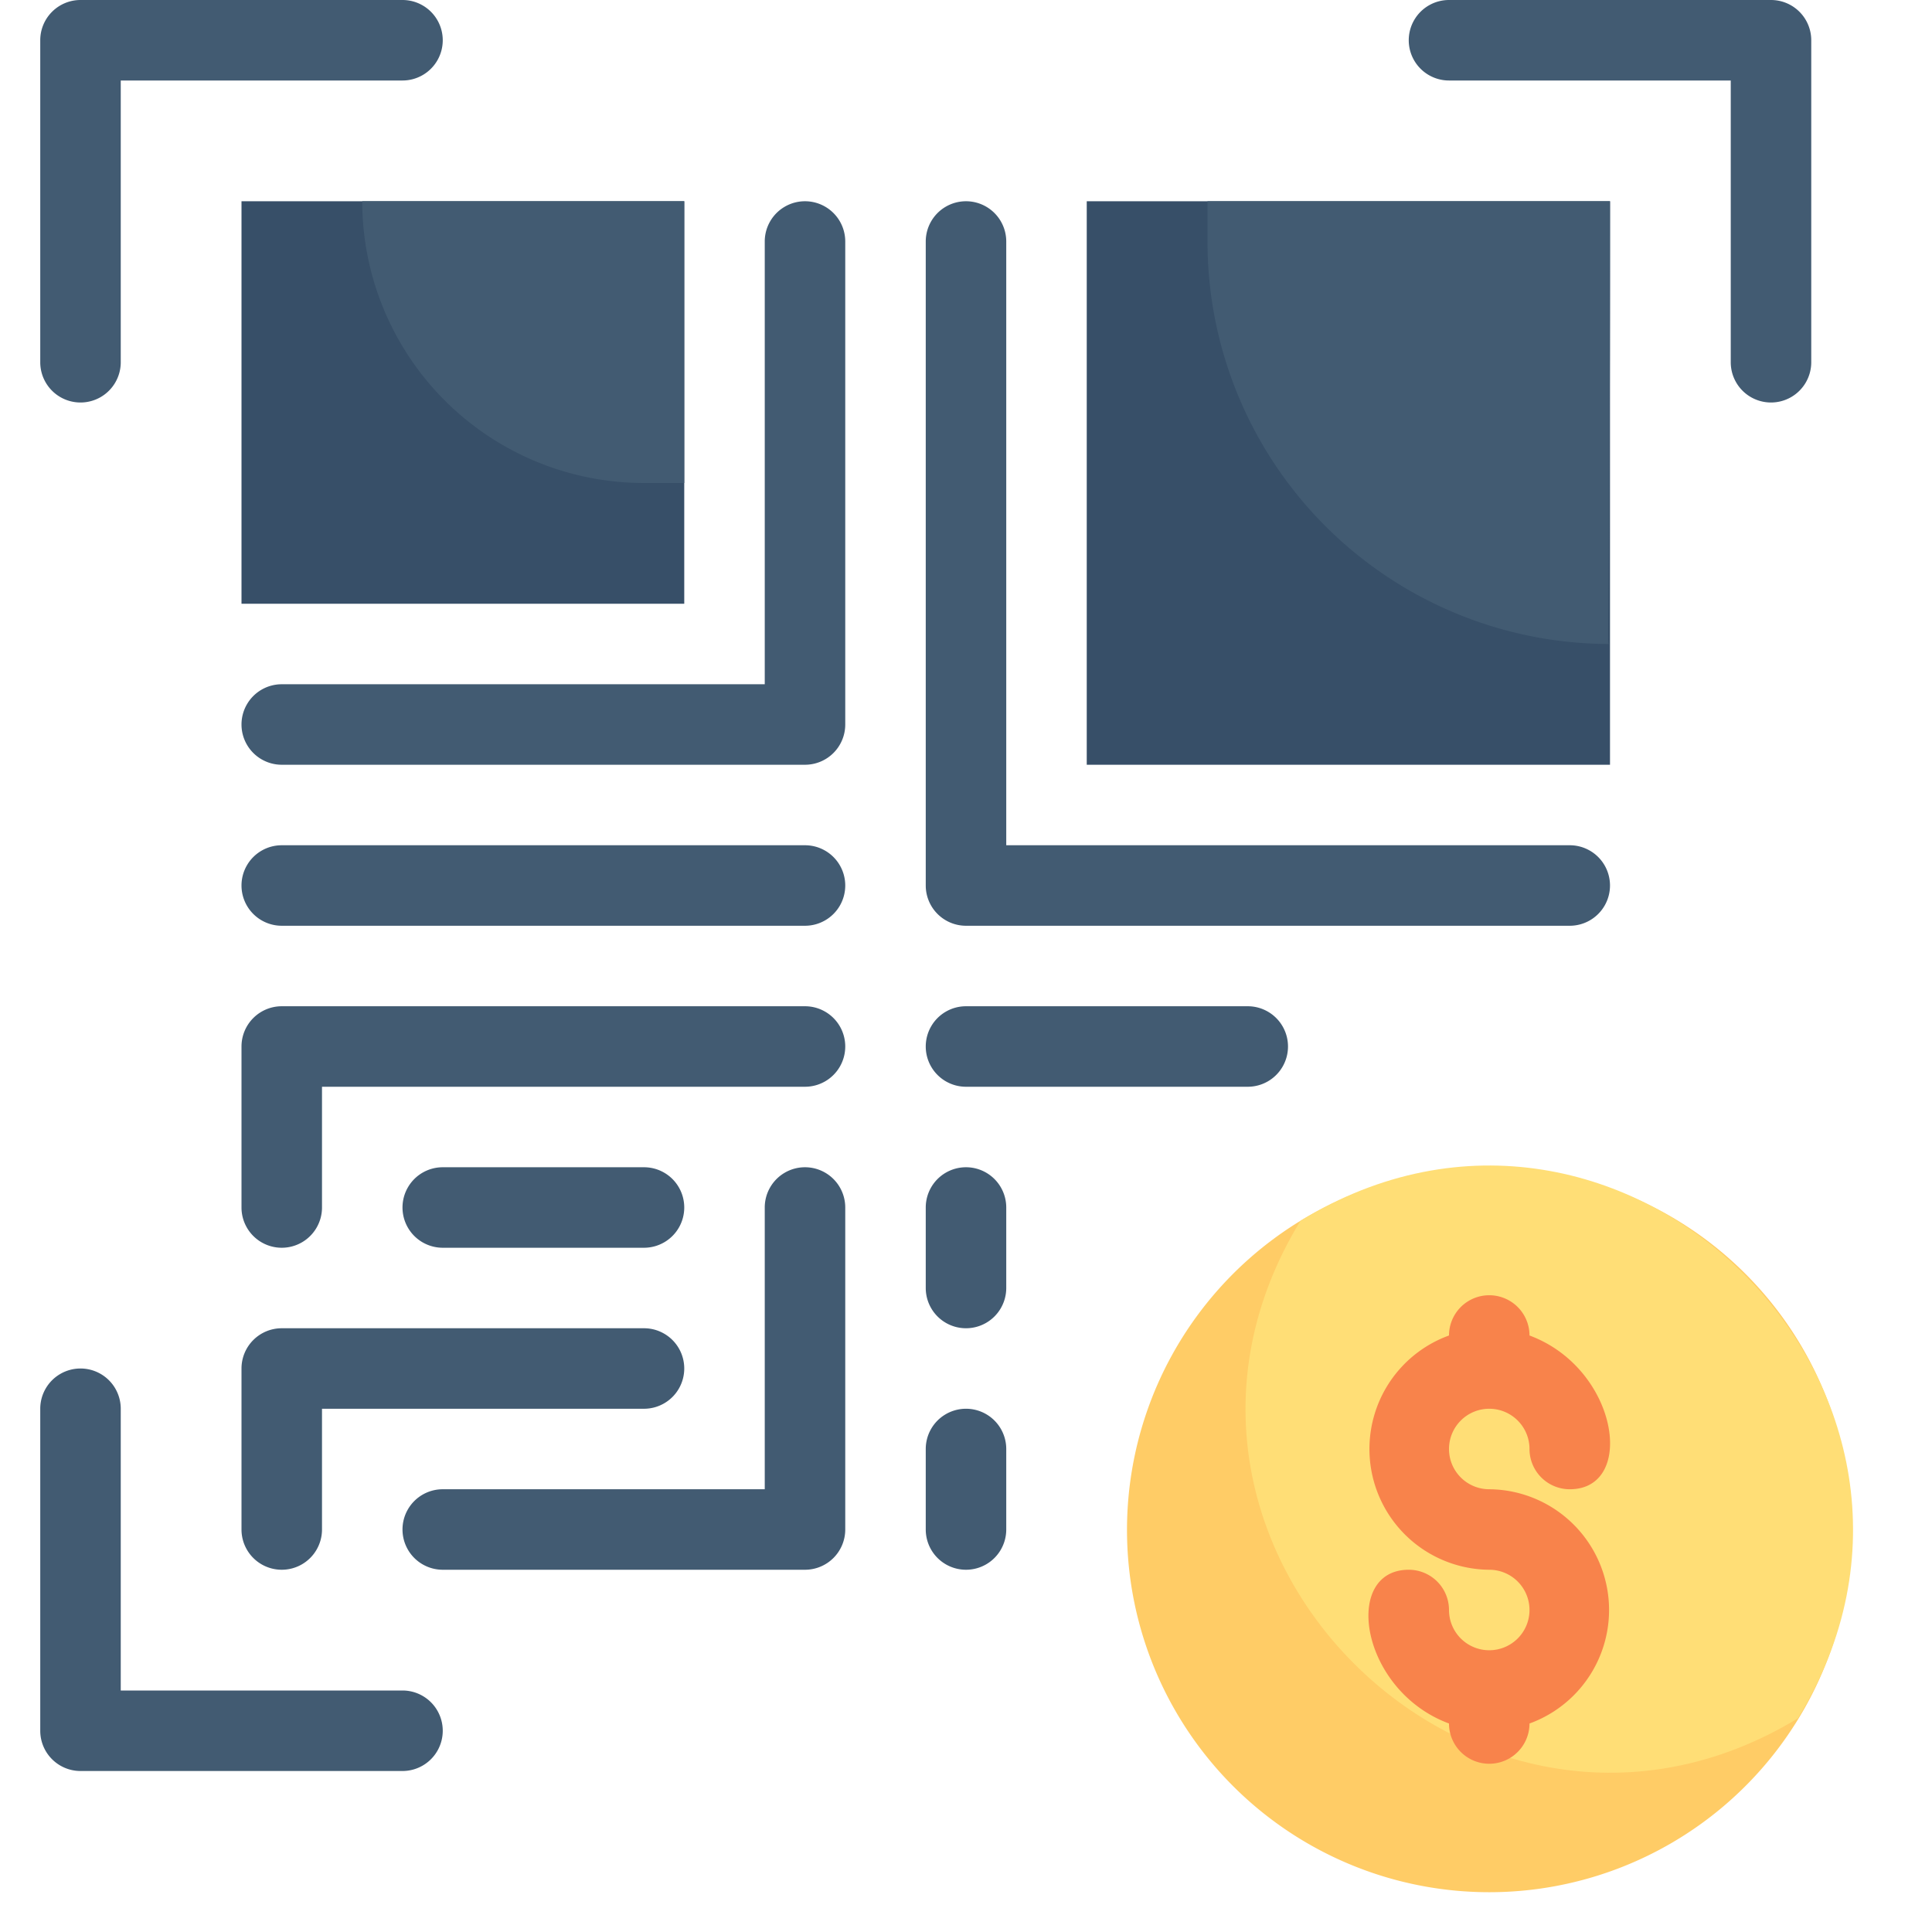 <svg xmlns="http://www.w3.org/2000/svg" viewBox="0 0 48 48"><defs><style>.cls-1{fill:#425b72;}.cls-2{fill:#374f68;}.cls-3{fill:#fc6;}.cls-4{fill:#ffde76;}.cls-5{fill:#f8834b;}</style></defs><title>QR Code</title><g id="QR_Code" data-name="QR Code"><path class="cls-1" d="M1,9V1A1,1,0,0,1,2,0h8a1,1,0,0,1,0,2H3V9A1,1,0,0,1,1,9Z"/><path class="cls-1" d="M10,44H2a1,1,0,0,1-1-1V35a1,1,0,0,1,2,0v7h7A1,1,0,0,1,10,44Z"/><path class="cls-1" d="M43,9V2H36a1,1,0,0,1,0-2h8a1,1,0,0,1,1,1V9A1,1,0,0,1,43,9Z"/><rect class="cls-2" x="27" y="5" width="13" height="14"/><path class="cls-1" d="M40,5c0,11.62-.1,11,0,11A10,10,0,0,1,30,6V5Z"/><path class="cls-1" d="M39,23H24a1,1,0,0,1-1-1V6a1,1,0,0,1,2,0V21H39A1,1,0,0,1,39,23Z"/><path class="cls-1" d="M20,19H7a1,1,0,0,1,0-2H19V6a1,1,0,0,1,2,0V18A1,1,0,0,1,20,19Z"/><rect class="cls-2" x="6" y="5" width="11" height="10"/><path class="cls-1" d="M17,5v7H16A7,7,0,0,1,9,5Z"/><path class="cls-1" d="M6,30V26a1,1,0,0,1,1-1H20a1,1,0,0,1,0,2H8v3A1,1,0,0,1,6,30Z"/><path class="cls-1" d="M20,39H11a1,1,0,0,1,0-2h8V30a1,1,0,0,1,2,0v8A1,1,0,0,1,20,39Z"/><path class="cls-1" d="M20,23H7a1,1,0,0,1,0-2H20A1,1,0,0,1,20,23Z"/><path class="cls-1" d="M16,31H11a1,1,0,0,1,0-2h5A1,1,0,0,1,16,31Z"/><path class="cls-1" d="M6,38V34a1,1,0,0,1,1-1h9a1,1,0,0,1,0,2H8v3A1,1,0,0,1,6,38Z"/><path class="cls-3" d="M46,38a9,9,0,1,1-13.69-7.67A9,9,0,0,1,46,38Z"/><path class="cls-4" d="M44.67,42.69c-8,4.86-17.26-4.33-12.36-12.36C40.34,25.41,49.57,34.69,44.67,42.69Z"/><path class="cls-5" d="M37,37a1,1,0,1,1,1-1,1,1,0,0,0,1,1c1.66,0,1.21-3-1-3.82a1,1,0,1,0-2,0A3,3,0,0,0,37,39a1,1,0,1,1-1,1,1,1,0,0,0-1-1c-1.66,0-1.21,3,1,3.82a1,1,0,1,0,2,0A3,3,0,0,0,37,37Z"/><path class="cls-1" d="M31,27H24a1,1,0,0,1,0-2h7A1,1,0,0,1,31,27Z"/><path class="cls-1" d="M23,32V30a1,1,0,0,1,2,0v2A1,1,0,0,1,23,32Z"/><path class="cls-1" d="M23,38V36a1,1,0,0,1,2,0v2A1,1,0,0,1,23,38Z"/></g></svg>